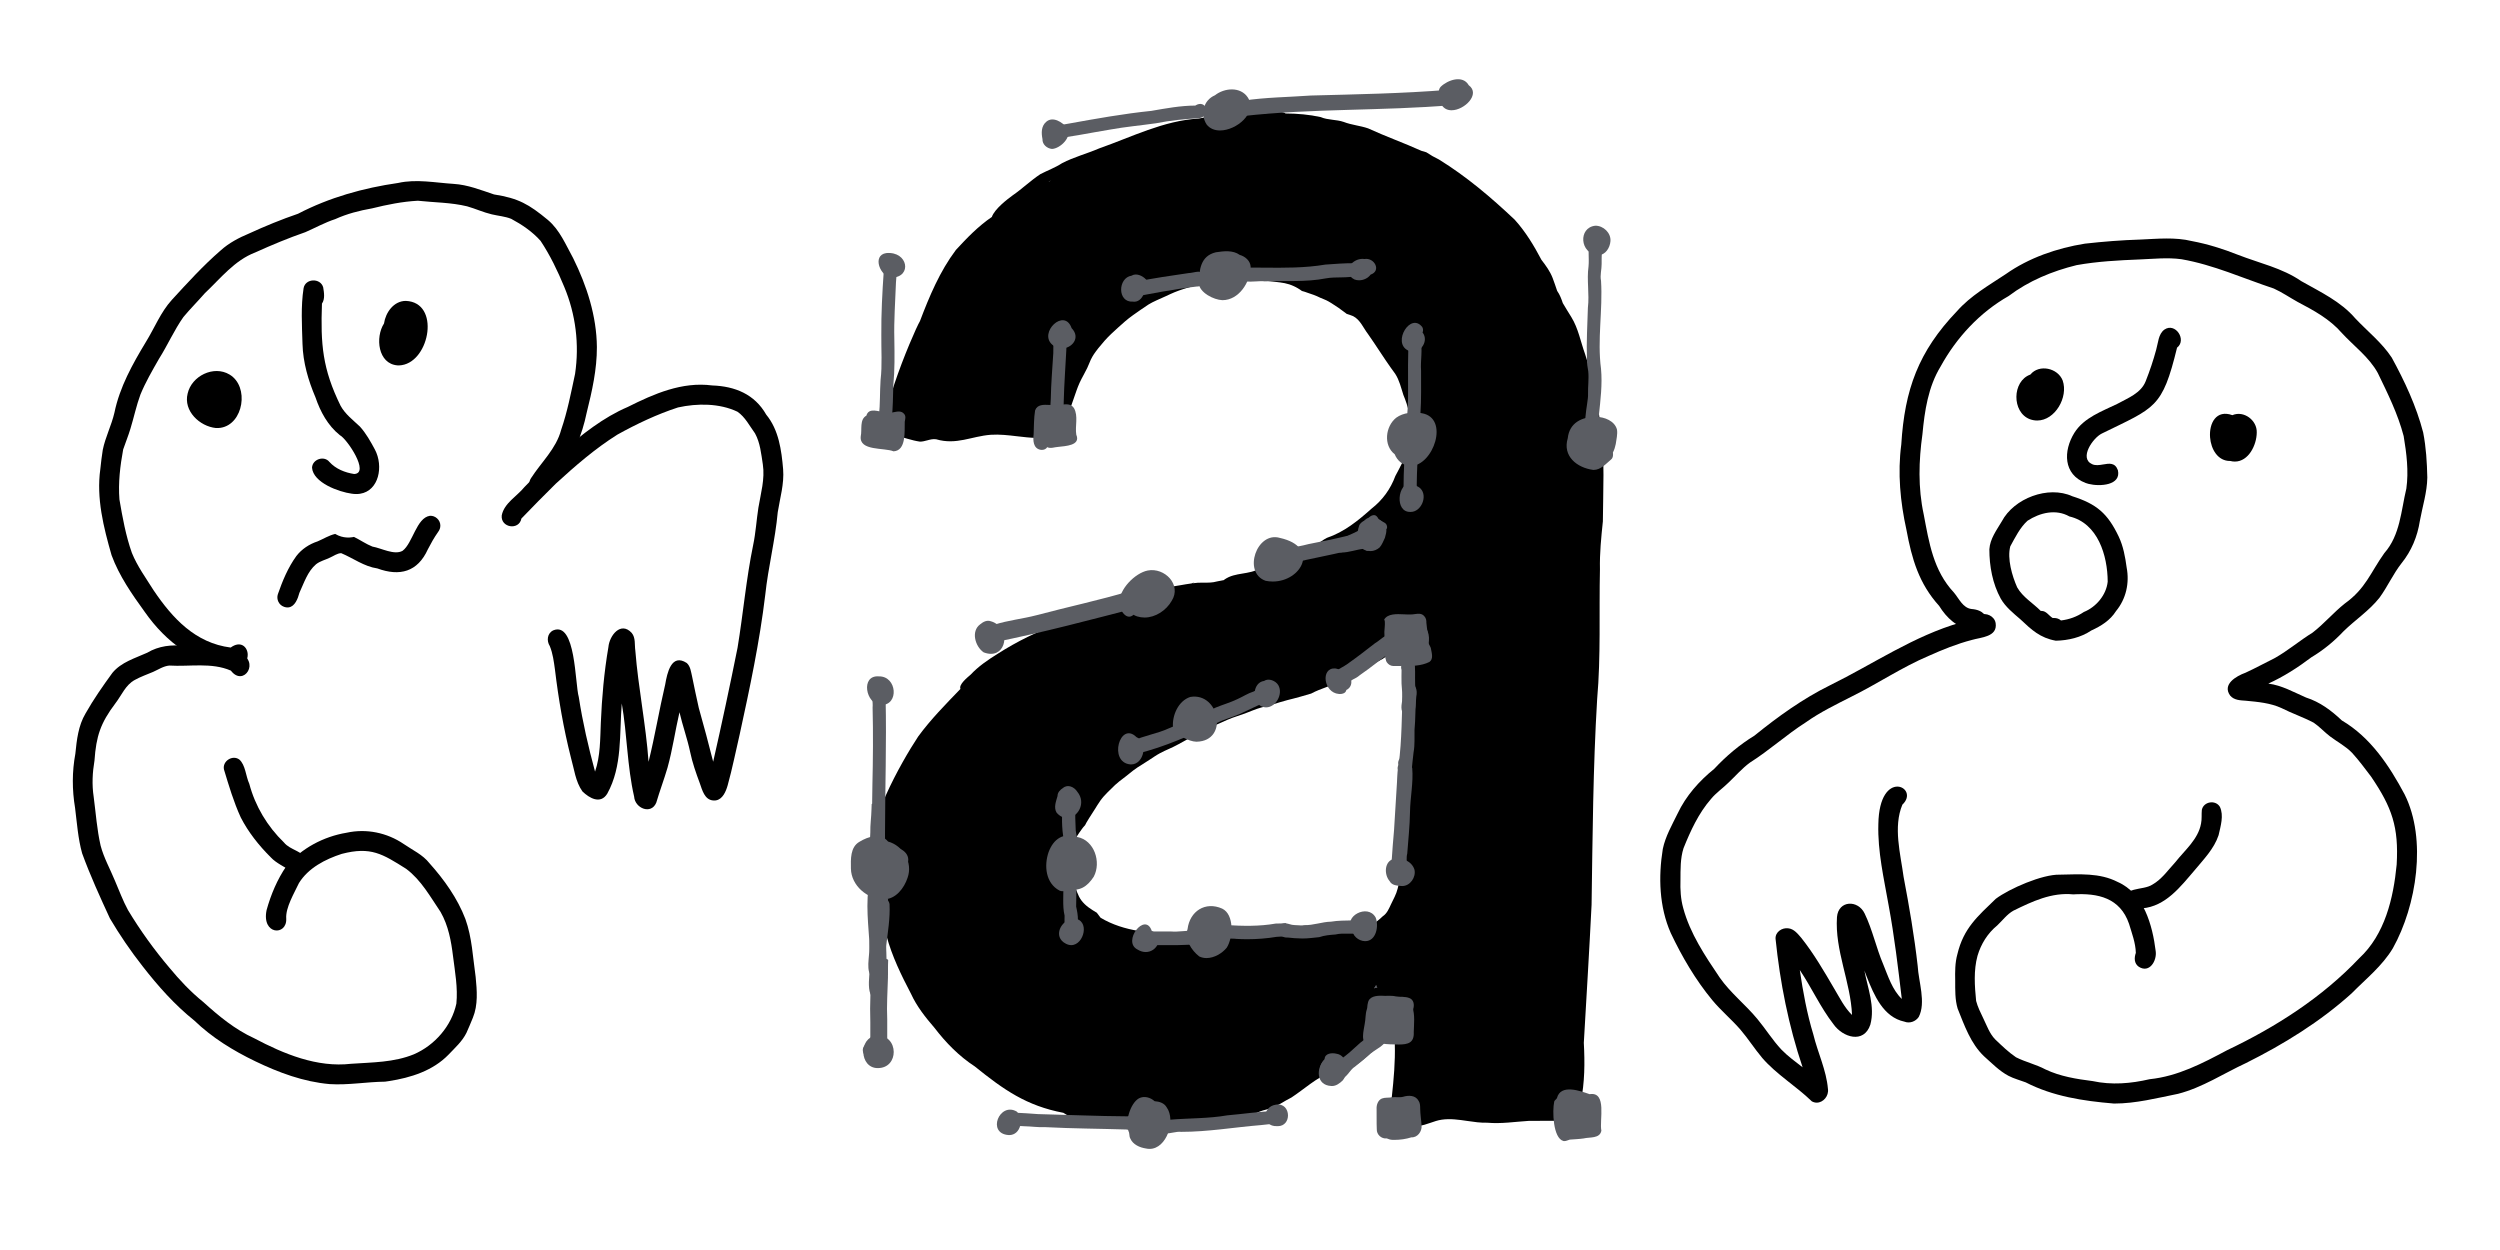 <?xml version="1.0" encoding="UTF-8"?><svg xmlns="http://www.w3.org/2000/svg" width="3840" height="1920" viewBox="0 0 3840 1920"><defs><style>.cls-1{fill:#000;}.cls-1,.cls-2{stroke-width:0px;}.cls-2{fill:#5b5d63;}</style></defs><g id="Image_6"><path class="cls-1" d="M3103.34,951.26c-11.06-9.56-22.84-18.9-30.2-31.8-12.6-22.89-17.5-49.89-17.48-75.83,1.03-16.02,11.09-29.31,19.01-42.66,18.7-35.64,71.42-55.63,108.43-38.71,37.36,11.9,54.25,26.36,71.22,61.89,7.03,14.85,10.04,31.28,12.2,47.46,4.57,23.82-.8,48.22-16.33,67.05-8.96,14.25-22.96,22.97-37.95,29.78-15.9,10.77-35.48,15.29-54.47,15.7-24.23-4.32-37.22-16.68-54.44-32.88ZM3152.85,949.24h2.32c3.88,0,7.58,1.23,10.5,3.8,12.86-1.6,24.39-5.74,35.14-13.03,18.83-7.57,34.49-26.09,36.61-46.56-.19-40.13-14.97-89.89-58.82-100.18-20.82-11.79-45.2-5.83-64.35,6.59-11.69,10.68-18.92,25.65-26.48,39.37-4.93,18.89,2.79,45.43,10.64,63.04,8.59,15.09,24.25,24.07,36.25,36.17.38-.04.75-.06,1.12-.06,7.36,0,11.24,7.33,17.05,10.85Z"/><path class="cls-1" d="M3118.02,643.96c-28.14-10.54-27.61-58.6.58-68.61,13.53-16.49,42.17-10.16,49.68,9.11,8.92,25.61-11.7,61.46-39.14,61.46-3.61,0-7.33-.62-11.12-1.96Z"/><path class="cls-1" d="M3425.69,708.06c-19.04.3-29.59-17.97-31.02-36.24-1.68-21.58,9.38-43.17,34.24-34.12,17.65-7.6,38.16,7.95,37.46,26.69-.13,19.38-12.73,44.59-33.62,44.59-2.26,0-4.61-.29-7.06-.92Z"/><path class="cls-1" d="M3246.13,1694.97c-46.41-3.89-92.76-10.93-134.61-32.45-8.82-3.36-18.02-5.66-26.43-10.04-14.19-7.49-25.46-19.31-37.38-29.83-20.72-19.46-30.39-47.71-40.79-73.5-4.12-13.84-3.71-28.51-3.73-42.81-.27-13.7-.35-27.53,3.38-40.83,9.46-39.76,31.03-57.93,58.88-84.89,20.92-15.75,71.6-37.73,97.98-37.14,30.22-.52,61.45-3.14,89.25,11.16,40.16,17.55,53.57,66.41,58.48,106.38,2.04,14.74-9.6,34.4-25.97,23.93-7.33-5.09-7.19-13.88-4.55-21.32-.4-15.35-6.08-30.08-10.45-44.66-13.68-39.82-47.7-47.48-85.77-45.21-33.05-3.36-62.93,10.84-91.86,25.03-9.87,5.53-16.59,14.97-24.74,22.59-14.83,12.18-24.91,28.3-30.36,46.67-6.14,22.39-4.41,46.51-2.13,69.38,2.47,9.45,6.9,18.2,11.1,26.98,5.46,11.11,9.48,23.26,18.34,32.24,10.1,9.62,20.22,19.49,31.8,27.32,14.55,7.38,30.79,10.94,45.27,18.68,22.75,10.79,47.68,14.75,72.45,17.9,29.24,6.32,58.63,3.84,87.55-2.89,43.23-4.41,81.39-24.49,119.11-44.6,74.72-35.55,145.62-80.82,202.77-141.14,39.45-36.46,52.58-92.26,57.56-143.89,3.3-57.79-7.04-87.61-39.27-135.11-9.39-12.38-18.65-24.94-29.12-36.44-9.84-10.3-22.64-16.81-33.89-25.34-8.72-6.56-16.04-14.88-25.08-21.02-15.94-8.48-33.22-14.22-49.34-22.41-17.18-7.99-36.35-9.61-54.98-11.39-8.5-.6-18.09-.78-24.04-7.88-12.71-17.31,9.31-30.01,23.44-35.11,15.4-7.02,30.21-15.25,45.38-22.73,20.21-11.47,37.98-26.68,57.73-38.89,17.65-13.57,32.02-30.85,49.49-44.69,32.34-23.23,39.08-47.06,60.79-77.55,24.29-27.43,25.58-65,33.75-99.05,3.75-26.67.29-54.18-4.12-80.59-8.81-33.84-24.52-65.51-39.71-96.85-13.41-24.54-36.65-41.28-55.3-61.55-18.56-21.44-43.27-34.74-67.98-47.75-12.18-6.76-23.7-14.74-36.42-20.49-47.1-15.63-92.82-36.53-141.96-45.04-21.43-2.93-43.13-.45-64.61.38-32.21,1.29-64.6,3-96.36,8.7-37.59,9.26-73.46,24.07-104.48,47.49-44.5,25.32-80.06,63.86-104.43,108.16-19.1,31.36-24.55,68.04-27.91,103.98-5.72,40.88-6.88,82.51,1.91,123.04,8.28,43.65,14.82,86.44,46.38,120.16,7.88,9.29,13.72,23.87,27.29,25.38,35.68,2.59,26.76,41.82.15,31.26-22.57-2-38.64-17.71-50.12-36.13-31.11-34.32-41.95-72.23-50.19-116.75-9.5-42.98-13.7-87.23-7.93-131.04,5.19-84.39,26.29-142.89,85.5-204.77,21.03-23.84,48.79-39.59,74.96-56.97,35.64-25.14,78.68-39.92,121.52-46.8,28.32-3.17,56.68-5.45,85.17-6.3,26.39-1.12,53.3-3.99,79.27,2.36,24.27,4.55,47.85,12,70.79,21.08,32.77,12.81,67.84,20.2,97.22,40.44,29.35,16.67,60.49,31.07,82.93,57.2,18.79,19.93,40.8,37.15,55.98,60.21,19.89,36.34,37.84,74.8,48.28,115.02,4.5,22.78,5.86,46.09,6.37,69.28-.33,22.66-7.46,44.5-11.47,66.67-3.71,23.87-12.93,46.13-28.15,64.96-13,16.58-21.47,36.01-33.86,52.95-15.72,19.91-37.3,33.96-55.31,51.63-14.62,15.54-31.08,28.97-49.4,39.93-20.7,15.66-42.35,29.56-66.03,40.32,20.77,2.63,38.99,13.19,57.88,21.38,21.42,6.83,38.89,19.93,55.02,35.21,44.11,25.93,72.92,69.47,96.52,113.74,34.36,68.82,18.42,170.71-18.13,236.16-16.22,27.21-41.44,47.12-63.43,69.42-48.09,43.39-104.27,78.08-162.14,106.93-34.59,16.05-67,37.66-104.24,47.24-32.34,6.52-65.05,14.97-98.19,14.97-.44,0-.87,0-1.31,0Z"/><path class="cls-1" d="M3262.49,1387.02c-2.29-26.55,28.41-18.34,43.58-28.27,14.51-8.24,24.15-22.44,35.27-34.47,14.57-18.46,35.18-35.16,39.48-59.37,1.47-6.92.53-14.09,1.22-20.95,2.62-12.84,20.98-15.9,27.72-4.66,6.34,13.27,1.03,29.88-2.01,43.6-6.98,20.93-22.94,37.05-36.53,53.48-21.9,25.5-44.7,55.82-80.93,58.87-2.84,4.47-7.43,6.46-12.06,6.46-7.84,0-15.83-5.69-15.74-14.69Z"/><path class="cls-1" d="M2782.84,1691.54c-24.19-23.48-54-40.99-76.12-66.64-11.85-14.12-21.74-29.75-33.73-43.75-13.67-15.64-29.75-29.02-43-45.04-25.69-31.11-46.39-66.48-63.65-102.85-17.84-40.36-19.22-86.27-12.27-129.3,4.07-19.39,14.12-36.71,22.73-54.33,12.85-27.18,32.95-49.85,56.2-68.63,18.45-19.72,38.77-36.96,61.84-51.07,36.17-29.25,74.25-56.71,116.07-77.34,66.68-32.82,128.85-75.9,200.97-96.5,10.39-2.78,20.44-4.85,29.02-11.45,9.72-4.39,22.82,1.75,24.42,12.59,3.07,21.12-22.24,21.55-36.59,25.74-22.95,5.99-44.93,14.88-66.53,24.59-41.11,17.47-78.27,42.69-118.26,62.44-24.05,12.19-48.37,24.02-70.43,39.65-29.76,18.96-55.82,42.92-85.64,61.73-12.18,8.93-22,20.49-32.96,30.79-8.71,8.62-19.03,15.57-26.85,25.09-19.14,21.96-31.39,48.82-42.18,75.59-5.04,15.81-4.58,32.54-4.7,48.94-.45,14.44.3,28.87,4.18,42.85,10.48,39.15,33.65,73.64,56.1,106.91,16.49,23.61,39.48,41.42,57.73,63.49,12.84,15.39,23.37,32.63,37.14,47.25,9.82,10.18,21.41,18.36,32.46,27.11-21.59-63.92-34.7-130.46-41.57-197.5-.57-10.36,9.93-17.31,19.54-16,8.89.85,14.77,8.69,20.21,14.94,19.21,24.21,34.79,51.08,50.36,77.71,8.39,13.91,15.58,29.04,27.38,40.46-2.11-50.68-26.62-99.13-23.13-150.46,2.21-25.8,32.31-26.87,42.55-5.25,12.04,24.95,17.68,52.61,28.56,78.11,7.54,18.37,13.81,38.88,28.45,52.98-5.68-47.97-11.35-96.04-20.17-143.55-7.24-41.36-17.06-82.8-15.84-125.03,1.43-87.55,64.79-56.05,36.89-29.82-14.28,34.42-2.92,75.26,1.9,110.98,8.63,45.34,16.45,90.8,21.63,136.69,1.31,24.2,13.03,56.23,1.61,78.41-4.71,6.98-13.97,10.39-21.93,7.21-32.6-6.91-46.76-40.86-57.84-68.78-1.24-3.25-2.62-6.44-3.73-9.73,5.2,27.15,16.66,55.45,9.15,83.16-9.94,29.75-42.32,19.64-56.65-.79-20.01-25.85-33.47-56.09-51.69-83.18,4.89,33.45,10.99,66.76,20.84,99.15,6.78,27.95,19.95,54.61,22.4,83.44,1.64,10.77-7.14,21.13-17.22,21.13-2.52,0-5.13-.65-7.67-2.1Z"/><path class="cls-1" d="M2867.29,1500.17c-.04-.1-.07-.2-.11-.29.08.2.16.39.23.59.19.5.38,1.01.57,1.52-.23-.61-.46-1.21-.69-1.81Z"/><path class="cls-1" d="M3203.58,741.87c-34.6-13.14-34.55-49.18-17.42-76.94,14.75-23.55,42.46-33.09,66.31-44.74,16.11-8.85,36.01-16.22,43.27-34.59,6.3-15.84,11.75-32.08,16.19-48.55,3.06-10.39,3.15-23.84,12.57-30.78,16.83-11.58,34.93,15.89,19.44,27.75-22.82,93.57-33.45,91.56-115.53,131.89-13.51,6.54-35.42,37.81-14.95,47.04,5.1,2.41,11.06,1.46,16.87.47,9.37-1.6,18.36-3.29,22.76,8.87,5.34,23.19-27.52,25.42-45.13,20.95-1.6-.41-3.08-.87-4.39-1.38Z"/><path class="cls-1" d="M436.22,932.04c-7.93-2.76-12.01-11.53-9.39-19.42,7.11-20.46,15.59-40.88,28.35-58.51,8.22-10.71,19.9-18.34,32.65-22.55,9.01-3.8,17.43-9.24,27.02-11.45.06.04.13.08.19.11,2.87,1.71,5.92,3.02,9.13,3.95,5.43,1.57,11.16,1.9,16.72,1.04.93-.14,1.86-.32,2.78-.53,9.59,4.65,18.75,11.13,28.41,14.9,13.73,2.34,33.62,13.64,46.3,6.45,15.66-11.83,21.28-50.75,41.97-53.76,8.16-.56,15.75,6.27,16.01,14.46.2,4.01-1.23,7.58-3.65,10.69-5.87,8.33-10.87,17.26-15.52,26.32-15.72,34.77-43.17,41.99-77.55,29.38-20.45-2.95-37.07-15.77-55.6-23.47-6.28.22-11.59,4.44-17.2,6.85-7.12,3.52-15.12,5.21-21.44,10.24-13.07,11.16-18.42,28.62-25.49,43.77-2.43,9.18-6.95,20.93-16.31,22.38-2.18.34-4.63.12-7.37-.83Z"/><path class="cls-1" d="M331.62,657.45c-24.98-2.55-50.16-26.3-43.41-52.93,6.05-26.98,39.98-43.83,64.3-29.26,30.92,18.35,21.5,76.39-13.59,81.83-2.32.36-4.75.49-7.3.36Z"/><path class="cls-1" d="M610.73,561.24c-30.36-2.22-34.55-43.25-20.9-64.37,2.46-16.93,14.99-34.67,33.51-34.69,53.18,2.19,37.13,91.98-6.23,98.69-2.07.32-4.2.45-6.39.37Z"/><path class="cls-1" d="M1095.31,1229.51c-13.14-1.15-16.68-15.97-20.37-26.34-5.89-15.79-11.46-31.69-14.9-48.23-4.39-20.6-11.6-40.45-16.37-60.94-6.57,28.29-10.59,57.18-18.37,85.18-5.28,18.04-11.96,35.63-17.26,53.66-7.86,19.08-32.82,8.65-34-9.16-10.79-47.01-10.73-95.73-18.99-143.19-3.84,46.58,1.22,96.33-22.35,138.67-10.24,16.7-27.45,6.85-38.07-3.51-10.82-15.15-12.7-34.62-17.75-52.14-11.28-44.46-19.02-89.64-24.49-135.17-1.7-12.16-3.2-24.45-7.89-35.91-5.2-8.19-4.08-19.76,5.35-24.23,34.75-14.16,33.16,81.62,39.16,102.44,5.93,38.65,14.76,76.84,24.97,114.56,8.27-24.1,7.83-49.8,8.88-74.95,1.64-38.95,5.04-77.91,11.65-116.34,1.62-17.79,18.99-40.11,35.79-21.75,6.26,7.55,4.2,18.12,5.56,27.2,4.5,57.17,16.25,113.51,20.32,170.78,9.75-39.34,16.29-79.43,25.58-118.9,2.96-17.22,9.37-48.35,33.12-32.85,5.78,5.26,6.41,13.51,8.16,20.68,3.36,16.12,6.59,32.27,10.29,48.32,7.85,27.43,15.04,55,22.1,82.64,13.22-58.21,25.72-116.62,37.45-175.14,8.66-52.39,13.21-105.48,23.92-157.48,4.02-18.99,5.09-38.44,8.08-57.58,3.65-22.06,10.23-44.01,6.81-66.55-2.53-16.1-4-33.01-11.96-47.54-8.34-11.44-15.16-25.21-27.04-33.34-27.58-13.14-61.92-13.06-91.32-6.54-32.26,10.49-63.43,25.32-93.06,41.72-34.23,21.51-64.85,48.11-94.6,75.35-17.81,17.63-35.52,35.45-52.83,53.56-3.64,18.79-32.31,14.14-30.21-4.9,3.73-18.84,23.4-29.25,34.86-43.44,18.29-19.1,37.27-37.51,57.67-54.37,30.87-26.52,63.32-52.56,101.01-68.65,40.43-20.27,83.43-39.1,129.72-33.06,34.93,1.23,65.11,13.4,82.96,44.82,19.29,23.37,23.48,54.62,25.97,83.87,1.84,22.4-4.79,44.12-8.26,66.05-3.87,42.67-14.63,84.2-19.17,126.78-8.65,72.24-23.74,143.26-39.24,214.27-6.12,26.16-11.29,52.55-18.51,78.43-2.69,9.52-7.74,21.53-18.15,23.14-1.32.2-2.73.24-4.23.09Z"/><path class="cls-1" d="M591.31,1661.44c-28.34.31-56.7,5.57-84.98,3.73-40.23-3.52-78.11-17.66-114.23-35.04-34.14-16.45-66.33-36.26-93.76-62.66-30.16-24.12-55.72-53.01-79.38-83.41-18.31-23.3-35.07-47.89-50.14-73.4-15.13-32.81-30.31-65.98-42.67-99.94-6.33-22.75-7.9-46.49-10.85-69.84-4.63-27.72-4.67-55.59.45-83.23,2.14-21.26,4.51-43.12,15.67-61.85,12.26-21.71,26.62-42.21,41.27-62.34,13.61-16.46,34.69-22.4,53.42-30.87,17.53-10.49,37.79-12.88,57.81-10.28,27.73-.65,56.91-2.52,82.66,9.68,34.54,13.52,7.74,54.1-11.93,28.09-29.6-12.94-63.32-5.87-94.68-7.79-9.02.85-16.68,6.15-24.79,9.73-9.41,3.97-19.08,7.36-28.04,12.31-14.33,7.63-20.38,23.67-29.9,35.97-22.92,30.44-29.46,50.19-32.11,87.85-3.11,18.45-4.09,37.04-1.26,55.59,3.31,25.06,5.01,50.43,10.66,75.11,4.98,18.9,14.68,36.04,22.06,54.04,6.47,15.06,12.13,30.5,19.96,44.93,18.8,31.22,40.16,60.91,63.74,88.7,15.73,19.06,32.64,37.02,51.91,52.54,23.84,21.63,48.71,42.19,78.19,55.67,45.46,24.07,96.59,45.33,148.99,39.22,32.54-2.27,65.59-1.98,96.32-14.55,32.12-13.9,57.87-43.5,65.28-77.87,2.41-24.22-2.08-48.45-5.1-72.43-2.9-23.66-7.16-47.35-19.15-68.32-15.76-23.31-29.89-49.12-52.83-66.23-36.56-23.02-54.3-34.61-99-23-25.36,8.23-51.26,21.55-65.71,44.81-7.25,15.48-20.76,37.69-19.54,54.65,1.3,26.85-38.12,25.35-30.17-13.15,6.55-23.68,16.43-47.22,30.43-67.51,23.1-27.39,57.09-45.41,92.32-51.26,30.45-6.71,62.13-.18,87.85,17.28,13.64,9.43,29.11,16.21,39.6,29.6,22.59,25.2,43.04,53.88,55.15,85.64,10.26,28.49,11.47,59.28,15.76,89.04,2.03,20.8,3.84,42.88-4.29,62.64-3.3,7.72-6.29,15.57-9.85,23.17-6.47,13.13-17.64,22.99-27.55,33.48-24.1,24.82-58.02,35.43-91.46,40.61-2.04.32-4.07.61-6.11.89Z"/><path class="cls-1" d="M448.2,1339.13c-10.2-7.54-23.66-12.88-32.38-22.37-18.06-17.98-34.31-38.35-45.97-61.09-10.86-23.64-18.31-48.81-25.81-73.67-2.85-12.74,12.97-23.05,23.51-15.41,9.61,8.35,9.96,25.82,15.36,37.32,9.16,34.43,27.73,65.4,53.29,90.16,9.55,11.93,29.36,12.88,35.03,27.35,3.43,9.59-3.93,18.84-12.68,20.19-3.42.53-7.06-.15-10.35-2.48Z"/><path class="cls-1" d="M359.91,1025.18c-57.53-1.76-105.48-39.46-137.37-85-19.72-27.27-39.53-55.58-51.17-87.39-12.3-42.85-23.56-87.52-17.26-132.34.97-9.9,2.23-19.76,3.77-29.59,3.97-19.48,13.36-37.44,17.85-56.85,8.13-39.59,27.87-74.79,48.55-109.06,13.17-21.37,22.54-45.42,39.55-64.2,24.09-26.22,48.06-52.65,75.02-75.99,12.74-11.57,28.16-19.62,43.95-26.21,24.23-11.16,49.94-21.67,75-30.23,48.04-24.99,100.2-39.57,153.64-47.28,28.29-6.34,56.9-.37,85.35,1.41,21.62,1.32,41.69,9.41,61.98,16.2,37.51,5.84,53.6,15.05,82.78,39.2,18.3,15.39,27.52,38.24,38.83,58.73,20.96,42.36,36.04,88.9,36.43,136.49.12,34.45-7.43,67.72-15.69,100.93-7.09,34.25-20.3,67.17-42.74,94.28-3.38,4.45-7.21,8.54-10.74,12.87-4.73,6.25-7.67,15.52-16.52,16.74-12.95,2.68-22.89-12.76-15.41-23.51,15.74-24.58,38.51-44.93,46.18-74.09,9.62-27.87,15.24-57.22,21.4-86.02,6.73-45.13,1.04-91.38-16.58-133.52-10.14-24.53-21.7-48.68-36.44-70.8-12.41-14.01-28.67-25.06-45.12-33.83-9.52-3.81-19.85-4.48-29.75-6.87-12.96-3.05-25.1-8.68-37.89-12.32-24.71-6.01-50.53-5.84-75.72-8.59-23.7,1.25-47.29,6-70.29,11.72-19.53,3.42-38.51,8.31-56.64,16.52-15.9,5.18-30.51,13.35-45.78,20.01-26.2,9.09-51.72,19.71-77.01,31.17-31.91,12.16-53.34,39.91-77.49,62.67-10.76,12.32-22.34,23.91-32.84,36.46-14.34,20.31-24.31,43.34-37.6,64.35-10.21,17.83-20.59,35.7-28.44,54.73-6.29,17.07-10,34.95-15.32,52.33-3.2,10.87-7.61,21.34-11.22,32.07-4.63,25.18-7.76,51.22-5.73,76.82,4.72,27.62,9.73,55.62,19.13,82.08,8.38,20.71,21.69,38.77,33.46,57.61,29.02,42.95,64.12,80.91,118.29,87.75,15.15-11.03,25.53-1.17,26.15,10.21.46,8.58-4.64,18.03-17.44,20.01-1,.15-2.04.26-3.12.32Z"/><path class="cls-1" d="M540.33,758.31c-19.83-2.67-59.31-16.87-61.05-39.94.52-12.96,18.52-19.07,26.68-8.85,9.76,10.77,23.82,16.34,37.95,18.54,24.73-.8-10.89-53.98-21.84-59.6-18.51-14.74-29.95-36-37.48-58.06-11.12-26.17-19.17-53.62-19.95-82.22-.84-28.43-2.68-57.39,1.68-85.58,2.75-15.13,25.82-16.01,30.08-1.36,1.33,8.05,3.05,17.98-1.87,25.13-2.19,62.38.7,100.07,28.67,157,7.25,13.03,19.08,21.83,29.67,31.88,9.41,10.41,16.38,22.98,22.98,35.27,13.57,25.67,6.12,63.41-22.78,67.89-3.86.6-8.11.6-12.74-.1Z"/></g><g id="Image_7"><path class="cls-1" d="M2451.5,601.84c-4.23-19.66-11.01-38.71-16.82-57.94-6.87-19.01-10.36-39.39-21.09-56.81-4.3-7.21-9-14.22-13.13-21.53-2.16-6.51-4.6-12.9-8.58-18.63-.05-.09-.1-.19-.15-.29-2.33-6.5-4.28-13.15-6.86-19.57-3.99-10.31-10.43-19.21-17.17-27.87-11.57-21.95-24.33-43.18-41.13-61.76-35.95-34.01-74.07-66.38-116.3-92.43-3.29-1.8-6.61-3.52-9.95-5.21-3.2-2.04-6.41-4.03-9.61-5.96-2.47-.71-4.93-1.43-7.39-2.17-26.99-12.2-55.05-22.14-81.93-34.51-12.21-4.22-25.26-5.12-37.37-9.84-11.57-4.04-24.16-2.6-35.51-7.5-17.49-3.83-35.75-5.46-53.92-5.53-8.2-6.42-31.99,2.36-39.14-1.23-13.32-.62-26.83.57-40.36,2.52-18.07.93-36.11,3.02-54.05,6.51-54,3.28-102.6,28.27-152.8,45.89-18.8,8.11-38.85,13.22-57.04,22.74-10.4,6.82-22.15,11.02-33.12,16.72-15.04,9.88-27.97,22.58-42.81,32.75-7.3,5.35-27.51,20.55-31.8,33.04-20.71,14.11-38.26,32.23-55.23,50.7-24.67,32.84-40.69,71.09-55.17,109.23-10.49,17.81-79.76,181.56-45.82,181.62,4.13.75,7.88-2.33,8.36-5.87,12.55,2.93,24.74,7.65,37.52,9.45,3.71,0,7.32-.96,10.93-1.93,4.56-1.23,9.12-2.45,13.9-1.7,31.31,9.14,54.04-4.65,83.86-6.92,13.52-.89,27.03.71,40.52,2.3,20.23,2.39,40.41,4.78,60.57-1.19,4.04-1.67,8.92-1.94,13.05-3.51.06-2.89.27-5.75.63-8.63.18-1.4.46-2.79.71-4.18.24-1.33.48-2.67.72-4.01.18-.98.46-1.95.69-2.92.55-2.27,1.08-4.55,1.73-6.8,1.38-4.75,2.78-9.48,4.42-14.15,1.6-4.57,3.21-9.13,4.78-13.7,1.31-3.81,2.56-7.64,3.97-11.42.7-1.88,1.33-3.81,2.12-5.66.52-1.22,1.03-2.44,1.55-3.66.41-.97.79-1.97,1.26-2.92.99-2,1.98-4,2.96-6,.94-1.9,2-3.74,3.01-5.6,1.86-3.45,3.67-6.92,5.42-10.43.89-2,1.78-4,2.61-6.03.96-2.32,1.88-4.67,2.96-6.93,1.4-2.93,3.01-5.7,4.79-8.42.87-1.32,1.82-2.6,2.74-3.88,1.29-1.8,2.63-3.58,4.03-5.3,3.21-3.96,6.49-7.84,9.84-11.68,3.16-3.62,6.6-6.99,10.05-10.33,3.34-3.24,6.82-6.36,10.28-9.48,3.62-3.25,7.2-6.57,10.92-9.7,1.93-1.63,3.85-3.25,5.83-4.79,2.06-1.6,4.14-3.14,6.25-4.67,3.4-2.44,6.85-4.83,10.29-7.22.13-.1.27-.19.41-.28.42-.3.85-.6,1.27-.89,3.86-2.7,7.74-5.32,11.69-7.89,1.03-.67,2.15-1.23,3.22-1.84,1-.57,1.98-1.16,3.01-1.66,2.2-1.08,4.37-2.18,6.61-3.17,4.69-2.07,9.39-4.13,14.05-6.29,2.21-1.02,4.41-2.06,6.61-3.09,2.16-1.02,4.38-1.93,6.58-2.88,2.27-.99,4.65-1.79,6.97-2.68,2.42-.93,4.91-1.69,7.38-2.51,4.56-1.53,9.21-2.75,13.87-3.96,9.26-2.41,18.72-3.98,28.13-5.73,4.48-.83,8.97-1.64,13.51-2.09,4.72-.46,9.45-.81,14.18-1.21,4.81-.41,9.63-.73,14.45-.9,4.86-.17,9.72-.21,14.58-.25,4.81-.03,9.61.17,14.4.49,4.74.31,9.46.7,14.17,1.28,4.47.55,8.93,1.08,13.4,1.56,4.79.52,9.56,1.11,14.28,2.03,2.43.48,4.8,1.12,7.15,1.87,2.36.76,4.63,1.72,6.89,2.74,2.13.96,4.21,2.03,6.2,3.24,1.07.65,2.19,1.27,3.21,1.99,1.03.74,2.06,1.47,3.09,2.2.27.06.55.12.82.18,2.39.55,4.71,1.44,7.02,2.26,3.4,1.21,6.81,2.35,10.23,3.52,3.4,1.17,6.66,2.78,9.91,4.32,1.99.86,3.97,1.69,6,2.49,2.36.93,4.68,2.04,6.89,3.28,1.57.88,3.1,1.83,4.63,2.78,3.72,2.3,7.37,4.72,10.96,7.23,3.52,2.47,7,5.01,10.41,7.63.58.45,1.16.9,1.72,1.37,3.35,1.06,6.68,2.16,9.92,3.49,11.03,5.62,15.74,18.19,22.95,27.57,2.76,3.95,5.47,7.92,8.15,11.9.54.78,1.08,1.56,1.6,2.35,1.24,1.84,2.48,3.67,3.67,5.55,9.22,13.87,18.31,27.79,28.27,41.17,6.41,9.85,8.99,21.35,12.54,32.38,7.6,18.04,12.56,37.58,9.46,57.23-.68,7.85-.43,16.14-.9,24.22-5.94,14.85-13.27,29.22-20.86,43.25-7.36,20-19.69,37.02-36.54,50.09-20.61,18.4-42.05,35.95-68.64,44.89-11.05,5.82-20.23,14.74-30.97,21.11-5.58,2.47-11.15,4.92-16.67,7.41-2.22,1.17-4.45,2.28-6.7,3.34-16.32,4.47-32.98,8.13-48.43,14.85-16.67,10.28-37.62,5.88-53.83,16.82-.51.42-1.01.83-1.53,1.23-3.65.78-7.31,1.53-10.98,2.25-6.52,1.88-13.23,1.83-19.94,1.79-2.98-.02-5.96-.04-8.92.11-2.87.22-5.73.52-8.58.89.98-.44,1.96-.89,2.94-1.33-.14-.01-.28-.02-.42-.03-1.23.51-2.47,1.02-3.72,1.53-11.53,1.54-22.94,4.01-34.46,5.59-9.91,1.13-18.78,5.18-27.5,9.54-.17-.02-.34-.03-.51-.05-.07.02-.14.04-.21.05-4.62,1.14-9.23,2.33-13.87,3.36-2.58.58-5.15,1.18-7.74,1.71-4.68,2.06-9.37,4.1-14.15,5.93-1.06.41-2.2.37-3.25.02-7.64,4.14-15.4,8.03-23.48,11.26-9.24,1.95-18.57,3.18-27.89,4.45-4.44,2.14-8.88,4.26-13.26,6.5-1.58.81-3.16,1.62-4.74,2.42-10.38,3.22-20.61,7.07-30.93,10.6-33.8,11.67-66.09,27.68-96.25,46.95-14.78,9.25-29.07,18.92-41.07,31.72-5.13,4.48-18.69,15.25-15.74,22.01-22.61,23.47-45.59,46.7-64.9,73.06-27.46,41.66-80.57,136.62-72.46,185.65,1.84,4.02,3.38,8.1,4.69,12.22-.41,8.36,1.56,17.15.84,25.44-.08,28.59,7.31,56.39,18.23,82.66,8.27,31.16,22.79,60.88,37.63,89.22,8.87,19.43,22.26,36.28,36.13,52.36,17.52,22.87,37.62,43.43,61.85,59.22,44.76,36.1,79.45,60.47,136.03,71.25,12.59,7.8,24.99,15.76,40.71,14.65,26.11,4.36,52.02,10.64,78.42,13.11,2.24.09,4.48.14,6.71.14,16.76,0,33.29-2.49,49.84-4.98,17.34-1.32,34.82-.52,52.09-2.44,17.35-1.24,32.82-8.49,48.72-14.69,6.91-1.73,14.05-2.73,20.59-5.72,6.17-3,12.74-4.77,19.38-6.33,12.27-3.63,22.51-11.68,33.91-17.25,19.73-12.97,37.17-29.45,59.37-38.63,20.82-6.29,37.6-19.93,55.15-32.24,13.6-9.48,27.08-20.03,39.65-30.34,1.03-.22,1.99-.72,2.78-1.41.32,6.92,1.27,13.8,1.8,20.71.79,26.87-1.64,53.91-4.56,80.62-1.73,9.26-3.77,18.94-8.65,27.1-2.92,6.71,6.18,13.6,12.45,12.36,6.98-4.37,8.04-4.4,16.56-3.05,7.7.91,12.62,8.65,20.74,8.44,12.29-1.09,23.43-7.88,35.71-9.52,13.07-1.86,26.09.06,39.12,1.97,10.18,1.5,20.36,3,30.58,2.7,21.46,1.93,42.56-1.5,63.89-2.82,9.08-.12,18.16-.11,27.25-.1,11.73.02,23.46.04,35.19-.24,19.05,2.91,14.99-16.32,17.37-28.68,6.14-30.02,6.32-60.45,4.67-90.9,4.07-70.66,8.43-141.31,11.92-212.03,1.57-105.22,2.23-210.5,8.55-315.6,5.83-66.4,2.81-133.17,4.31-199.76-.55-24.61,1.92-49.06,4.49-73.49.29-47.33,3.13-95.16-2.9-142.2-2.76-18.92-5.12-37.88-7.58-56.83ZM1610.36,279.34c1.21-.72,2.42-1.43,3.64-2.13-.49.38-.98.76-1.47,1.15-.73.33-1.45.65-2.18.99ZM1976.01,1433.44c-15.98,3.84-32.76,2.84-49.08,4.42-12.77,1.65-25.35,3.89-38.29,2.47-25.73.7-50.98-4.92-76.52-6.13-41.27-.03-85.58-2.93-121.63-24.57-1.88-2.6-3.82-5.16-5.79-7.68-.34-.2-.68-.4-1.02-.61-3.68-2.22-7.39-4.47-10.86-7.02h0s0,0,0,0h0c-.11-.08-.22-.16-.33-.24,0,0,0,0,0,0,0,0-.02-.01-.03-.02-.16-.11-.31-.23-.47-.34,0,0,.02.01.03.02-.21-.16-.42-.31-.63-.47-3.9-2.92-7.39-6.3-10.33-10.19-2.88-3.81-4.86-8.19-6.61-12.61-1.73-4.37-3.49-8.79-4.78-13.32-.74-2.6-1.41-5.2-2.03-7.83-.58-2.44-.92-4.95-1.33-7.42-.74-4.53-1.32-9.14-1.54-13.73-.06-1.22-.1-2.45-.14-3.67-.01-.5-.02-1-.03-1.51-.02-.88-.04-1.76-.05-2.64-.02-2.51.2-5.03.38-7.53.37-4.97,1.43-9.94,2.88-14.69.29-.96.62-1.9.97-2.84,1.42-3.77,3.27-7.36,5.41-10.78,2.35-3.76,4.85-7.42,7.48-10.98,1.33-1.81,2.72-3.61,4.27-5.23.24-.25.49-.51.73-.76.65-1.3,1.26-2.64,2-3.9,1.39-2.37,2.78-4.72,4.26-7.04,2.92-4.57,5.87-9.13,8.77-13.72,1.32-2.08,2.58-4.18,3.9-6.26,1.57-2.48,3.21-4.9,4.88-7.32.68-.98,1.45-1.9,2.19-2.83.76-.96,1.5-1.93,2.33-2.84,1.98-2.18,3.98-4.31,6.03-6.41,0,0,0,0,0,0,.08-.09.16-.17.25-.25,3.78-3.85,7.64-7.62,11.57-11.31,3.89-3.65,8.15-6.84,12.4-10.07.96-.73,1.92-1.46,2.88-2.19,4.16-3.28,8.27-6.61,12.42-9.89,4.33-3.43,9.06-6.29,13.75-9.2,4.23-2.62,8.4-5.31,12.54-8.07,2.3-1.53,4.6-3.08,6.93-4.57,1.17-.74,2.33-1.48,3.5-2.22,1.41-.89,2.9-1.66,4.35-2.48,4.4-2.49,9.07-4.45,13.67-6.55,2.48-1.13,4.98-2.24,7.43-3.46,2.56-1.28,5.1-2.56,7.62-3.93,9.6-5.21,19.12-10.6,28.65-15.94,4.77-2.67,9.57-5.38,14.54-7.66,3.15-1.43,6.3-2.81,9.49-4.13,2.39-.99,4.79-1.98,7.18-2.96.23-.09.45-.19.68-.28.05-.02.11-.05.16-.07,2.09-.92,4.18-1.84,6.25-2.78,2.51-1.13,5-2.32,7.54-3.39,2.51-1.06,5.01-2.15,7.57-3.09,2.79-1.02,5.58-1.98,8.4-2.9,2.6-.85,5.19-1.74,7.79-2.62,2.51-.85,4.98-1.86,7.47-2.8.68-.26,1.36-.52,2.04-.79,0,0,0,0,.01-.01,1.81-.7,3.61-1.42,5.42-2.13,2.33-.91,4.69-1.75,7.03-2.62,2.01-.74,4.1-1.3,6.15-1.95,2.27-.72,4.61-1.27,6.92-1.87,2.2-.57,4.41-1.09,6.6-1.72,2.14-.61,4.29-1.23,6.43-1.85,3.19-.98,6.38-1.96,9.57-2.92,3.74-1.12,7.48-2.16,11.24-3.18,3.19-.87,6.41-1.62,9.62-2.44,3.43-.88,6.84-1.82,10.25-2.77,5.51-1.62,11.02-3.2,16.53-4.8,0,0,0,0,.01,0,15.35-8.24,32.55-12.09,48-20.19,21.36-9.67,40.96-22.7,61.95-33.12,15.57-10.49,28.21-24.73,44.58-34.18.08-.05.15-.09.23-.14-1.36,11.6-2.86,23.2-3.67,34.86-.45,21.14-1.41,42.26-3.02,63.36.64,50.14,1.51,100.17-1.39,150.26-.63,30.13-1.75,60.23-2.84,90.34-3.04,16.23-6.73,32.31-10.92,48.34-2.06,8.66-6.6,16.46-10.39,24.45-3.17,6.81-6.06,13.85-12.59,18.16-21.72,21-25.14,10.3-47.66,19.11-.65.51-1.19,1.05-1.64,1.61-1.1,0-2.21,0-3.31,0-31.68.57-64.05-.85-95.22,5.21Z"/></g><g id="Image_8"><path class="cls-2" d="M1340,1206.36c.96-39.91,1.29-79.78.31-119.7.8-7.55-2.1-16.35,2.18-23.04,6.66-8.25,19.73-1.47,17.81,8.71,1.57,69.36-.84,138.63-.92,207.99.12,6.09.04,12.16-.17,18.24l-1.91.16-2.06.18-2.01.21-1.95.24-1.9.29-1.87.35-1.85.42-1.84.49-1.83.57-1.82.66-1.25.52c1.03-32.09.3-64.21,1.08-96.31Z"/><path class="cls-2" d="M1352.92,1082.87c-23.19-1.03-31.5-46.12-3.14-43.96,14.14-.33,22.04,10.83,22.89,21.98.84,11-5.16,21.99-18.76,21.99-.33,0-.66,0-1-.02Z"/><path class="cls-2" d="M1362.72,1498.03l-4.38-1.02-4.32-.85-4.24-.7-4.16-.58-4.1-.48-3.75-.38c.12-11.43.21-22.86.26-34.3l.34.17,2.12,1.11,2.1,1.13,2.07,1.14,2.03,1.15,2,1.16,1.97,1.16,1.94,1.16,1.92,1.15,1.92,1.14,1.93,1.13,1.98,1.13,2.03,1.13,1.74.92c-.05,7.91-.18,15.84-.32,23.8l-1.09-.29Z"/><path class="cls-2" d="M1351.11,1607.97c-15.11-1.19-15.09-8.14-14.31-15.79-.04-14.34.19-28.69-.29-43.03.37-29.72,1.45-59.42,2.08-89.12l1.91,1,2.1,1.13,2.07,1.14,2.03,1.15,2,1.16,1.97,1.16,1.94,1.16,1.92,1.15,1.92,1.14,1.93,1.13,1.98,1.13,2.03,1.13,1.73.92c-.26,8.96-.41,17.92-.2,26.81-.62,21.48-2.14,42.94-1.13,64.43,0,10.29,0,20.58,0,30.87.66,5.09.11,11.41-9.72,11.41-.62,0-1.27-.02-1.96-.07Z"/><path class="cls-2" d="M1344.2,1627.03c-20.34-.49-25.55-19.46-9.5-25.77,5.04-2.3,9.95-5.51,17.1-4.71,14.75,1.04,18.43,9.15,17.12,17.06.41,8.08-12.29,13.43-24.3,13.43h-.42Z"/><path class="cls-2" d="M1347.99,1640.6c-28.11-.19-29.59-46.91-2.23-49.56,17.7-1.79,26.92,11.46,27,24.7.08,12.43-7.91,24.86-24.49,24.86h-.28Z"/><path class="cls-2" d="M1759.36,934.27c-11.32-2.08-15.16-17.2-9.86-26.31,4.66-7.15,13.02-11.26,21.52-10.24,21.79,3.64,16.88,36.22-4.6,33.99-1.52,1.84-3.86,2.6-6.16,2.6-.3,0-.61-.01-.91-.04Z"/><path class="cls-2" d="M1515.84,963.89c2.54-3.77,7.3-3.73,11.34-4.33,21.24-6.82,43.45-8.96,64.98-14.6,47.95-12.8,96.61-23.04,144.17-37.3,16.74-7.93,26.4,1.52,27.89,10.96,1.21,7.67-2.97,15.34-13.11,13.71-74.12,19.18-149.61,39.37-224.96,54.41-9.76-1.3-15.56-14.7-10.3-22.87Z"/><path class="cls-2" d="M1510.95,1002.05c-13.05-8.83-19.94-32.46-5.42-43.08,4.64-3.82,10.33-6.97,16.51-4.67,29.12,8.32,25.86,49.99.04,50-3.34,0-7.05-.7-11.12-2.25Z"/><path class="cls-2" d="M1746.83,946.86c-1.72-.54-3.42-1.23-4.98-2.14-.25-.15-.49-.3-.73-.45-10.96,10.07-21.9-7.89-21.72-18.12-.85-20.78,23.96-45.97,43.51-49.84,25.89-5.06,52.6,21.93,36.78,46.67-8.3,14.56-24.8,25.56-41.68,25.56-3.73,0-7.48-.54-11.17-1.69ZM1759.56,921.41c2.86.05,5.71-.71,8.22-2.05-1.22-.75-1.82-2.93-2.79-3.38-2.43,1.05-4.32,3.05-5.43,5.43Z"/><path class="cls-2" d="M2050.82,1642.17c-9.62-2.54-9.95-8.37-7.16-14.67,1.92,1.79,4.46,2.88,7.14,2.88.6,0,1.2-.05,1.81-.17,4.06-.76,7.93-2.18,11.54-4.2,3.21-1.8,6.11-4.12,8.85-6.6-2.5,3.59-5.03,7.18-7.48,10.82-3.38,4.97-6.75,12.02-13.46,12.02-.4,0-.81-.02-1.24-.08Z"/><path class="cls-2" d="M2063.58,1622.93c.18-.12.35-.23.53-.36-.27.18-.54.36-.8.55.09-.06.18-.12.27-.19Z"/><path class="cls-2" d="M2100.65,1576.24c.15-4.04.37-8.02.84-12.03.63-3.82,1.36-7.61,1.93-11.44-.01.09-.02.17-.04.25,0,.04-.01.07-.02.1v.02c.04-.26.08-.52.12-.79.03-.22.07-.44.1-.66l-.05.3c.04-.29.09-.58.13-.86.06-.42.12-.84.19-1.26.03-.19.05-.38.08-.57-.02.12-.04.24-.06.36.27-1.84.51-3.69.77-5.53.55-3.15,1.21-6.26,1.89-9.38,0,0,0-.02,0-.02.31.42.68.79,1.11,1.06,1.97,1.28,4.35.54,6.39-.11,2.08-.65,4.17-1.24,6.26-1.86,2.8-.84,5.6-1.68,8.4-2.53-3.81,6.03-6.77,12.88-10.88,18.59-5.56,9.61-11.27,19.12-17.2,28.49l.02-2.14Z"/><path class="cls-2" d="M2103.38,1553.08s0,.03,0,.05c0-.02,0-.03,0-.05Z"/><path class="cls-2" d="M2103.88,1549.68c0,.05-.02.11-.02.16,0-.05.01-.11.02-.16Z"/><path class="cls-2" d="M2103.44,1552.65s0-.02,0-.02c0,.01,0,.03,0,.04v-.02Z"/><path class="cls-2" d="M2103.45,1552.61s0,.01,0,.02c0,0,0-.01,0-.02Z"/><path class="cls-2" d="M2103.45,1552.57s0,.03,0,.04c0-.02,0-.03,0-.04Z"/><path class="cls-2" d="M2103.47,1552.44s-.01.07-.02.1c0-.03.01-.06.02-.1Z"/><path class="cls-2" d="M2103.72,1550.72h0s0,.02,0,.03c0,.01,0,.02,0,.04v-.07Z"/><path class="cls-2" d="M2103.73,1550.7s0,.02,0,.02c0,0,0-.02,0-.02Z"/><path class="cls-2" d="M2103.74,1550.64s0,.03,0,.04c0-.01,0-.03,0-.04Z"/><path class="cls-2" d="M2103.74,1550.6s0,.01,0,.02c0,0,0-.01,0-.02Z"/><path class="cls-2" d="M2103.74,1550.6s0-.02,0-.03h0s0,.02,0,.04h0Z"/><path class="cls-2" d="M2103.75,1550.56h0s0,0,0,0h0Z"/><path class="cls-2" d="M2103.75,1550.56h0s0,0,0,0t0,.01h0Z"/><path class="cls-2" d="M2103.75,1550.55s0-.03,0-.04c0,.01,0,.03,0,.04h0Z"/><path class="cls-2" d="M2103.77,1550.38h0s-.01.08-.02.12c0-.04.01-.08.02-.12Z"/><path class="cls-2" d="M2103.77,1550.4c0,.05-.02.1-.02.14,0-.05.01-.09.02-.14Z"/><path class="cls-2" d="M2103.83,1550.02c-.02.12-.04.24-.05.37,0,0,0,0,0,.01.02-.12.04-.25.06-.38Z"/><path class="cls-2" d="M2113.61,1532.65s0,.01,0,.02c-.04.05-.08.11-.12.17.04-.06.09-.12.13-.18Z"/><path class="cls-2" d="M2113.99,1532.19s0,0,0,0h0s0,0,0,0h0Z"/><path class="cls-2" d="M2114.78,1515.9c.22.28.47.53.75.74-.52.14-1.04.28-1.56.42.27-.39.54-.78.81-1.16Z"/><path class="cls-2" d="M2036.16,1661.82c-15.72-6.67-9.81-33.75,4.68-38.1.06-.01.11-.02.17-.03,1.62,3.94,5.53,6.69,9.79,6.69.6,0,1.2-.05,1.81-.16,2.99-.56,5.87-1.47,8.62-2.72.14.12.29.25.42.39,12.63,13.18-1.75,35.63-17.97,35.64-2.49,0-5.02-.53-7.51-1.7Z"/><path class="cls-2" d="M2112.33,1515.33c.54-.84,1.08-1.68,1.62-2.53-.11.84.05,1.74.42,2.46.28.54.68,1.01,1.16,1.38-1.66.43-3.31.9-4.95,1.42.59-.91,1.17-1.82,1.75-2.73Z"/><path class="cls-2" d="M2102.35,1498.45h0s0,0,0,0h0Z"/><path class="cls-2" d="M2121.29,1707.79c-2.57-8.59,5.64-15.45,13.52-16.2,2.84-.34,5.59.28,8.33.89,2.73.61,5.46,1.22,8.29.9,2.36.06,4.69-.74,6.99-1.54,4.19-1.45,8.28-2.9,12.22.84,6.68,6.73,5.02,17.61,6.94,26.27,12.15,29.46-22.01,27.3-41,30.37-13.62-2.45-11.78-30.61-15.28-41.54Z"/><path class="cls-2" d="M2143.48,1531.55c3.95.05,7.91-.02,11.85-.32-.15.73-.3,1.46-.45,2.2-1.36.27-2.87.49-4.52.66-2.53-.15-4.75-1.26-6.88-2.54Z"/><path class="cls-2" d="M2112.33,1515.33c.54-.84,1.08-1.68,1.62-2.53-.11.84.05,1.74.42,2.46.28.54.68,1.01,1.16,1.38-1.66.43-3.31.9-4.95,1.42.59-.91,1.17-1.82,1.75-2.73Z"/><path class="cls-2" d="M2102.35,1498.45h0s0,0,0,0h0Z"/><path class="cls-2" d="M2401.5,1752.61c-16.28-4.26-17.23-46.54-14.25-60.34.52-2.53,3.6-3.72,4.24-5.68,5.79-21.92,35.2-11.12,50.14-5.94,27.29-4.46,14.73,40.54,18.08,56.05-2.35,12.57-17.93,9.61-27.32,11.96-7.02,1.05-14.14,1.19-21.2,1.79-2.86.76-5.41,2.28-8.34,2.28-.45,0-.9-.04-1.36-.11Z"/><path class="cls-2" d="M1877.47,461.06c-13.11-.55-34.89-11.39-36.23-25.88.87-20.57,2.42-41.91,26.26-47.67,12.22-1.84,26.11-3.58,36.75,4.02,8.52,2.44,16.4,9.17,16.78,18.58-.48,23.21-18.03,50.95-43.36,50.95h-.2Z"/><path class="cls-2" d="M1904.48,428.23c-5.55-6.25-1.48-17.31,7.23-17.25,9.52-.06,19.09.03,28.68.12,31.9.31,64,.62,95.36-4.7,14.88-.99,29.96-2.35,44.84-2.06,8.55,1.76,11.38,14.27,3.86,19.09-15.2,4.32-32.15,1.26-47.83,4.13-30.89,6.06-62.66,3.33-93.96,4.62-3.95-.54-8.67-.24-13.51.06-2.9.18-5.84.36-8.7.36-6.22,0-12.01-.84-15.98-4.38Z"/><path class="cls-2" d="M2080.39,429.25c-20.96-10.77-3.3-34.14,15.47-31.43,15.39-2.48,26.22,18.25,9.41,23.98-3.99,5.5-10.91,8.73-17.73,8.73-2.44,0-4.87-.41-7.15-1.28Z"/><path class="cls-2" d="M1735.33,454.38c2.79-5.98,5.86-11.84,8.49-17.89.55-1.27.93-2.57,1.12-3.88,26.71-5.19,53.63-9.29,80.55-13.12,5.14-.23,10.12-1.88,15.19-2.21,14.69,2.53,12.14,23.38-2.92,22.88-34.93,4.01-69.45,10.83-103.92,17.44.49-1.07.99-2.14,1.49-3.21Z"/><path class="cls-2" d="M1853.36,191.18c-10.25-15.77-5-37.24,12.74-44.81,14.64-11.53,39.32-13.68,50.58,3.38,14.9,23.52-17.26,50.65-42.75,50.65-8.11,0-15.54-2.74-20.57-9.21Z"/><path class="cls-2" d="M1607.92,212.52c.05-.12.11-.24.16-.36.91-1.99,1.82-3.99,2.74-5.98,1.73-3.78,3.42-7.57,5.13-11.36.2-.43.4-.86.61-1.29,8.28-.84,16.53-1.96,24.74-3.63,42.27-7.65,84.55-15.21,127.3-19.62,22.28-3.86,44.63-8.02,67.3-8.11,16.78-10.69,25.36,15.39,6.61,19.28-22.43,1.36-44.86,3.44-66.98,7.91-23.54,3.36-47.15,5.45-70.56,9.7-32.61,5.34-65.05,12.36-97.92,15.46.29-.66.58-1.33.87-2Z"/><path class="cls-2" d="M1909.49,154.61c34.45-5.19,69.26-5.37,103.95-7.88,70.43-1.88,140.82-3.04,211.07-8.77,9.55-2.64,16.48,4.43,17.74,11.5,1.11,6.26-2.24,12.52-12.18,12.04-106.73,9.01-214.27,4.85-320.74,16.78-12.52-1.96-14.57-24.2.16-23.67Z"/><path class="cls-2" d="M2214.6,161.52c-3.31-4.29-2.93-9.68-3.19-14.61-2.26-4.25-1.8-9.91,1.42-13.54,10.69-10.54,33.95-18.71,43.1-2.53,18.68,13.68-6.6,38.53-26.32,38.53-5.98,0-11.44-2.28-15.02-7.85Z"/><path class="cls-2" d="M2166.06,715.8c-10.87-.43-19.92-8.22-23.77-18.03-17.7-13.72-14.35-42.89,2.23-56.11,10.98-8.05,26.24-9.11,39.33-6.98,43.23,7.24,17.77,81.11-17.4,81.12-.13,0-.26,0-.39,0Z"/><path class="cls-2" d="M2162.29,625.66c.93-17.69.28-35.42.47-53.13-.2-15.59.46-31.19.54-46.77.77-9.21,13.92-12.09,18.5-4.03,3.81,15.26-.26,31.91.96,47.65-.12,21.83.54,43.71-.96,65.47,5.07,6.15.09,16.27-7.87,16.06-.38.02-.76.04-1.12.04-12.89,0-11.44-15.89-10.51-25.29Z"/><path class="cls-2" d="M2162.24,538.04c-23.82-12.27,4.37-59.16,22.43-35.58,1.27,2.42,1.56,5.39.53,7.95-.33.42-.18.79.45,1.11,8.4,11.95-2.38,28.77-15.38,28.77-2.63,0-5.35-.69-8.02-2.25Z"/><path class="cls-2" d="M2164.75,768.78c-10.84-1.41-8.96-13.14-8.89-21.18.04-12.41.41-24.85,1.05-37.23.19-18.92,27.6-15.47,20.15,2.41-.55,10.36-.78,20.84-.95,31.25-.11,8.95,2.37,24.78-10.2,24.78-.38,0-.77-.02-1.17-.04Z"/><path class="cls-2" d="M2166.15,786.31c-12.12.21-16.92-10.77-16.34-21.75.62-11.84,7.48-23.68,18.12-21.5,4.68,2.41,10.18,3.51,14.02,7.38,11.3,11.62,1.1,35.88-15.08,35.88-.24,0-.48,0-.73-.02Z"/><path class="cls-2" d="M2447.23,721.8c-25.14-3.35-47.41-21.12-39.17-48.62,2.5-23.79,21.68-33.11,43.62-32.86,12.65.04,28.63,6.2,32.02,19.6,1.1,7.36-.94,14.83-1.91,22.11-.86,4.49-2.28,8.89-4.34,12.99.32,3.52.56,7.76-2.61,10.54-7.9,6.66-16.09,16.25-27.17,16.25-.14,0-.29,0-.44,0Z"/><path class="cls-2" d="M2444.91,667.76c-19.06-3.22-4.82-48.46-5.68-62.54-.29-11.62,1.5-23.25.33-34.84-1.12-6.04-2.02-12.12-1.96-18.28-1.05-26.51.66-52.91,1.4-79.38,2.55-21.23-1.98-42.49,1-63.57,1.25-13.41-1.55-27.84,2.06-40.8,4.1-7.48,16.2-6.08,18.29,2.28.76,11.55-.5,23.32-.23,34.95.07,8.63-2.71,17.08-.93,25.68,2.86,44.99-5.95,90.39-.02,135.21,2.25,23.97-.86,48.23-3.35,72.1-.52,4.79-.86,9.61-.61,14.42,2.96,6.66-1.61,14.86-8.92,14.86-.46,0-.92-.03-1.39-.1Z"/><path class="cls-2" d="M2453.96,391.68c-27.39-2.02-30.16-42.1-3.63-44.98,12.4-.26,24.36,11.07,23.33,23.7-.68,9.89-7.5,21.35-18.28,21.35-.46,0-.94-.02-1.42-.07Z"/><path class="cls-2" d="M1627.35,1367.89c-21.3-11.23-23.9-38.29-16.71-59.05,7.53-20.25,22.61-30.6,44.01-23.22,26.34,4.89,37.21,38.77,25.36,60.97-9.82,15.21-22.05,23.41-40.39,18.66-1.88,2.4-4.85,3.66-7.83,3.66-1.53,0-3.06-.33-4.45-1.01Z"/><path class="cls-2" d="M1801.72,1117.43c-1.72-18.14,8.16-41.07,26.61-46.93,44.55-7.56,59.69,67.56,9.8,68.77-.17,0-.34,0-.51,0-10.88,0-33.34-11.07-35.9-21.85Z"/><path class="cls-2" d="M1643.8,1428.12c-11.03-1.57-8.32-13.68-8.6-21.71-3.73-15.79-1.02-32.04-2.31-48.13,2.22-17.67,24.55-13.49,20.38,8.39.09,8.62-.29,17.24-.32,25.85,2.3,10.23,7.71,35.62-8.44,35.62-.23,0-.47,0-.71-.02Z"/><path class="cls-2" d="M1645.42,1451.71c-2.52,0-5.21-.64-8.02-2.06-21.23-10.54-7.64-37.37,11.97-38.81,25.45,1.5,15.97,40.87-3.93,40.87h-.02Z"/><path class="cls-2" d="M1634.19,1290.39c-4.04-18.84-2.8-38.37-2.75-57.52,1.7-17.92,24.43-11.31,20.56,5.25-.88,12.4-.2,25,.31,37.45,1.08,10.13,8.4,29.43-8.21,29.48-7.82-.64-9.88-8.04-9.91-14.65Z"/><path class="cls-2" d="M1622.99,1248.29c-4.91-7.98-.82-17.54,1.4-25.63-.1-5.33,4.09-9.71,8.36-12.3,7.42-6.28,17.33-1.57,21.95,5.72,14.49,17.46.51,40.29-15.91,40.29-5.3,0-10.86-2.38-15.8-8.07Z"/><path class="cls-2" d="M1738.94,1138.53c17.73-8.74,38.11-11.3,56.13-19.69,24.48-9.99,48.33-21.38,72.51-32.11,10.89-4.5,22.22-7.62,32.84-12.76,8.44-3.73,16.18-9,25.05-11.77,6.49-3.14,14.77-7.42,21.01-1.48,4.55,3.97,6.12,11.69,1.11,16-14.93,6.36-29.55,13.68-44.41,20.41-10.98,4.75-22.7,7.55-33.38,13.09-39.89,18.3-80.31,37.19-123.04,47.33-8.7-.77-15.05-12.6-7.84-19.02Z"/><path class="cls-2" d="M1935.54,1083.81c-13.18-8.52-10.95-35.65,6.11-37.89,6.93-4.77,17.85-.27,21.86,6.53,7.81,13.8-4.02,34.09-18.78,34.09-2.99,0-6.1-.84-9.2-2.73Z"/><path class="cls-2" d="M1736.16,1174.12c-34.09-3.12-16.05-67.16,9.37-41.97,18.45,7.74,11.93,42.01-8.11,42.02-.41,0-.83-.02-1.25-.04Z"/><path class="cls-2" d="M2061.87,1647.9c-8-.46-17.54-8.7-12.95-17.09.12-.19.25-.38.38-.55.49.07.99.11,1.49.11.6,0,1.2-.05,1.81-.17,4.06-.76,7.93-2.18,11.54-4.2,5-2.81,9.21-6.85,13.32-10.8,3.02-2.91,6.01-5.82,9.12-8.63,1.86-1.64,3.73-3.26,5.64-4.84,2.75-2.29,6.11-4.48,7.82-7.68.49-.93.86-1.89,1.09-2.88,3.39-2.64,6.48-5.67,9.19-9.06,4.75-5.24,8.8-12.11,15.55-14.83,11.81-4.25,27.45,11.91,13.79,20.38-6.77,6.42-11.8,14.65-19.46,20.26-6.68,4.78-13.93,8.59-19.72,14.55-7.65,6.75-15.86,12.84-24.6,18.09-2.23,5-8.07,7.36-13.45,7.36-.19,0-.38,0-.57-.01Z"/><path class="cls-2" d="M2063.58,1622.93c.1-.07.2-.13.29-.2l-.66.45c.12-.09.25-.17.36-.25Z"/><path class="cls-2" d="M2148.35,1604.37c-8.64-.17-17.37-.12-25.92-1.5-8.55,2.17-19.53-3.34-21.14-12.42.3-1.79.18-3.61-.36-5.32-.11-1.93-.21-3.86-.3-5.79,0-1.03.02-2.06.03-3.09.15-4.04.38-8.02.84-12.03.6-3.59,1.28-7.16,1.84-10.76.02-.13.04-.26.05-.38,0-.01,0-.02,0-.04,0,.04-.01.08-.02.12.01-.07.02-.15.03-.22,0-.03,0-.06.01-.09,0-.02,0-.04.01-.06h0,0s0,0,0,0c0,0,0-.02,0-.03v.02s0-.02,0-.03h0c.02-.09.03-.2.04-.3-.01.07-.02.14-.03.21.02-.1.03-.2.04-.3.02-.15.05-.3.07-.45,0,0,0,0,0,.01,0-.02,0-.04,0-.05,0,.01,0,.02,0,.04,0-.03,0-.06.01-.09,0-.04.01-.06.02-.09,0,.01,0,.02,0,.04.05-.34.1-.68.15-1.01.33-2.2.62-4.4.92-6.6.23-1.31.48-2.62.74-3.92.96-.34,2.01-.52,3.13-.5,2.37-2.2,5.01-3.71,7.84-4.73,1.11-.33,2.21-.65,3.32-.98,7.7-1.77,16.32-.71,24.04-.23,3.62.21,7.49.71,11.16,1.76.37,1.36,1.44,2.51,2.8,2.94.41.13.82.19,1.22.19.78,0,1.52-.23,2.18-.63,3.54,1.94,6.5,4.71,8.31,8.62,4.21,12.22,2.46,25.81,2.14,38.54.84,16.57-8.71,19.14-23.11,19.14h-.07Z"/><path class="cls-2" d="M2103.37,1553.11s0,.05-.01.08c0-.03,0-.05.01-.08Z"/><path class="cls-2" d="M2103.4,1552.89s0,.03,0,.04c0,.04-.01.07-.02.11h0s0,.02,0,.04,0,.03,0,.04c.01-.07.02-.15.03-.22Z"/><path class="cls-2" d="M2103.4,1552.86s0-.01,0-.02c0,0,0,.01,0,.02,0,0,0,.01,0,.02,0,0,0-.02,0-.02Z"/><path class="cls-2" d="M2103.41,1552.82s0,.01,0,.02c0,0,0-.01,0-.02Z"/><path class="cls-2" d="M2103.42,1552.78v.02s0,.01,0,.02c0-.01,0-.02,0-.04Z"/><path class="cls-2" d="M2103.42,1552.81s0,0,0,0c0,0,0,0,0,0Z"/><path class="cls-2" d="M2103.55,1551.92s0,.05-.01.09c0-.03,0-.06.01-.09Z"/><path class="cls-2" d="M2103.56,1551.84s0,.02,0,.04c0-.01,0-.02,0-.04Z"/><path class="cls-2" d="M2103.56,1551.82s0,.01,0,.02c0,0,0-.01,0-.02Z"/><path class="cls-2" d="M2103.57,1551.76s0,.03,0,.04c0-.02,0-.03,0-.04Z"/><path class="cls-2" d="M2103.44,1552.66s0,.04,0,.06c0,.01,0,.02,0,.03,0-.03,0-.06.02-.09Z"/><path class="cls-2" d="M2103.43,1552.73s0,.01,0,.02c0,0,0-.01,0-.02Z"/><path class="cls-2" d="M2103.43,1552.72s0,0,0,0c0,0,0,.02,0,.02v-.02Z"/><path class="cls-2" d="M2103.44,1552.62s0,.05,0,.07c0-.03,0-.05,0-.07Z"/><path class="cls-2" d="M2044.57,1668.06c-23.14-1.24-23.32-27.34-10.02-40.95.12-9.48,11.48-10.34,18.57-8.51,8,1.19,13.46,8.18,14.02,16.05.84,8.44,1.17,18.15-4.77,24.93-4.44,4.28-10.02,8.55-16.41,8.55-.45,0-.91-.02-1.38-.07Z"/><path class="cls-2" d="M2055.25,1657.62c-8.31-1.07-14.11-12.07-6.6-17.91,6.11-7.11,12.21-14.19,19.92-19.64,7.3-5.7,13.71-12.38,20.77-18.37,7.62-5.48,14.31-11.98,20.96-18.57,18.79-21.31,37.89,1.68,22.77,10.29-6.41,3.82-10.96,10.17-16.6,15-12.22,9.3-22.9,20.38-35.02,29.77-8.86,5.21-13.18,19.57-24.24,19.57-.63,0-1.28-.04-1.96-.14Z"/><path class="cls-2" d="M2102.53,1605.61c-14.07-3.27-7.64-23-6.31-33.09,1.54-7.25.83-14.87,3.19-21.95,1.14-3.02.57-6.34,1.57-9.44,1.57-10.9,13.04-11.93,21.98-11.67,2.7.22,5.42.17,8.13.12,4.36-.08,8.7-.16,12.96.89,6.84,1.2,14.07-.14,20.65,2.5,7,2.52,7.95,10.51,6.04,16.79-.8,5.88-1.95,11.71-2.36,17.63-.27,6.65.81,15.82-6.81,18.73-9.19,3.14-15.4-5.04-13.34-13.72-.04-7.09.98-14.1,2.07-21.09.05-.37.14-.3-.24-.35-3.18.1-6.36-.2-9.49-.8-4.17-.74-8.44-.67-12.71-.6-2.48.04-4.96.08-7.42-.04-.32-.13-.47-.07-.47.16-.06,3.07-1.23,5.92-2.08,8.82-.39,9.73-2.46,19.27-3.84,28.88-.88,4.53,1.24,9.45-1.42,13.56-1.79,3.05-5.22,4.76-8.67,4.76-.47,0-.95-.03-1.41-.1Z"/><path class="cls-2" d="M2142.66,980.19c-13.4-14.47,20.67-40.65,41.09-22.97,23.45,18.89,7.33,60.21-22.79,58.97-.68.03-1.34.05-1.98.05-22.25,0-25.38-18.18-16.33-36.04Z"/><path class="cls-2" d="M2130.24,1017.42c-.25-.56-.5-1.13-.75-1.7-.21-.58-.41-1.16-.59-1.75-.34-1.45-.58-2.92-.8-4.39-.23-1.73-.46-3.45-.59-5.19-.17-2.19-.26-4.38-.37-6.57-.11-2.23-.33-4.45-.43-6.68-.1-2.12-.14-4.25-.16-6.38.02-2.56.08-5.12,0-7.68-.06-2.16-.15-4.33-.18-6.5.23-5.22,1.08-10.37.73-15.61-.08-1.21-.42-2.36-.97-3.39,5.41-9.11,18.75-8.55,30.34-7.98,3.88.19,7.57.38,10.69.21,1.93.02,3.95-.27,5.96-.55,5.36-.75,10.72-1.5,14.72,3.38,2.5,2.64,3.25,6.43,3.08,9.96.86,9.99,3.06,19.75,3.04,29.87.41,3.74,3.67,6.48,4.07,10.47,1.22,6.45,3.95,15.25-2.43,19.81-12.86,6.43-27.53,6.3-41.91,6.17-4.58-.04-9.14-.08-13.6.09-4.27-.23-7.47-2.3-9.86-5.6ZM2163.85,996.33c4.83.2,7,.41,10.3-5.77-1.27-8.12-.32-16.45-2.64-24.43-.3-.64.15-2.03-.84-1.9-2.72.02-5.45-.1-8.18-.22-3.72-.16-7.44-.32-11.14-.14,5.37,4.49,4.62,14.06-2.03,16.89-.11.14,0,.86.01,1.05,1.87,11.56-3.46,14.54,10.96,14.45.26,0,.51,0,.76,0,1.03,0,1.95.04,2.79.07Z"/><path class="cls-2" d="M2162.11,1098.67c-11.74-1.26-9.87-13.62-8.47-22.12.55-8.82-.07-17.63-.88-26.42-.2-7.01-.07-14.04.02-21.05-.77-2.8-1.18-5.95.39-8.61,3.55-9.5,18.31-7.74,20.13,2.04.84,12.75-.61,25.62,1.2,38.35-1.16,11.04,4.54,37.81-11.92,37.81-.16,0-.32,0-.48,0Z"/><path class="cls-2" d="M2150.4,1178.69c-1.84-1.95-2.89-4.59-2.8-7.29.2-5.62,5.28-9.73,10.77-9.39,5.52.34,10.26,5.04,10.06,10.68-.09,2.65-1.31,5.17-3.3,6.91-2.14,1.86-4.7,2.47-7.47,2.48-2.79-.36-5.29-1.3-7.26-3.39Z"/><path class="cls-2" d="M2153.06,1225.53c-.94-.79-2.01-1.36-3.14-1.69-.82-1.79-1.96-3.46-3.44-4.75.58-14.75-.28-29.57,1.8-44.25,5.29-38.79,4.52-78.16,6.68-117.14,4.29-15.38,25.17-10.12,20.43,12.59-1.74,16.82-1,33.8-2.68,50.66-.28,11.55.67,23.17-1.46,34.59-2.17,19.08-4.45,38.1-4.04,57.34-.18.04-.36.08-.54.13-2.4.64-4.58,1.51-6.48,3.16-1.29,1.12-2.4,2.42-3.35,3.84-1,1.49-1.76,3.11-2.71,4.62-.25.39-.5.78-.74,1.18-.11-.1-.21-.19-.32-.28Z"/><path class="cls-2" d="M2129.49,1015.73c-.21-.58-.41-1.16-.59-1.76-.34-1.45-.58-2.91-.8-4.39-.23-1.73-.46-3.46-.59-5.19-.17-2.19-.26-4.38-.37-6.57-.11-2.23-.33-4.45-.43-6.68-.1-2.12-.14-4.25-.15-6.38,0-.14,0-.29,0-.43,2.03-2.82,4.26-5.48,6.87-7.75,7.48-7.03,20.29.39,17.2,10.42-.82,3.05-3.04,5.76-6,6.94-2.49,2.38-4.19,5.66-6.08,8.57-2.7,4.72-5.71,9.23-8.87,13.64-.06-.14-.12-.29-.19-.43Z"/><path class="cls-2" d="M2148.87,1345.4c-12.11-1.5-12.29-12.93-11.32-22.58.88-15.99,2.45-31.95,3.72-47.93,1.75-30.82,3.78-61.71,5.68-92.5-2.75-14.5,19.23-14.59,22.25-2.5,1.86,22.32-3.1,44.96-3.43,67.39-.34,21.39-2.64,42.62-4.24,63.94-3.33,10.82,4.95,34.21-11.63,34.21-.34,0-.68-.01-1.03-.03Z"/><path class="cls-2" d="M2151.99,1360.88c-6.57-.7-14.01-.82-17.55-7.54-8.82-10.04-8.27-31.08,7.14-34.27,12.31-2.54,27.24,4.21,31.03,16.7,2.67,11.65-6.62,25.2-18.82,25.2-.59,0-1.2-.03-1.8-.1Z"/><path class="cls-2" d="M1947.27,876.42c-18.73-10.3-5.64-49.85,16.3-35.97,19.34,9.36,9.44,37.94-8.18,37.94-2.57,0-5.3-.61-8.12-1.96Z"/><path class="cls-2" d="M1943.97,892.12c-35.68-12.66-13.53-76.45,22.02-65.87,61.95,13.79,33.12,66.97-10.96,66.98-3.6,0-7.29-.35-11.06-1.11ZM1958.4,860.64c-8.21,4.02-11.12,6.93.45,4.37.02-.73.1-1.45.23-2.17.18-.95.48-1.87.9-2.74h-.05c-.52,0-1.07.34-1.54.54Z"/><path class="cls-2" d="M1978.45,844.75c9.3-5.5,21.11-5.89,31.41-9.02,20.85-4.11,41.72-8.19,62.34-13.36l-.08.27-.42,1.59-.39,1.66-.36,1.76-.32,1.86-.29,1.98-.24,2.11-.19,2.24-.14,2.39-.07,2.53.02,2.65.11,2.75v.06c-28.1,6.68-56.59,11.93-84.54,18.42-8.86-1.21-13.52-13.57-6.83-19.88Z"/><path class="cls-2" d="M2069.77,846.15l-.07-2.75v-2.65s.03-2.53.03-2.53l.08-2.39.11-2.24.14-2.11.17-1.98.19-1.86.22-1.76.23-1.66.25-1.59.05-.27c4.71-1.99,9.4-4.14,14.05-6.52,4.34-1.57,8.62-6.41,13.11-5.46,5.4,2.22,7.28,16.72,1.96,21.14-10,5.86-20.21,10.54-30.52,14.68v-.06Z"/><path class="cls-2" d="M2105.31,845.16c-23.34-1.58-12.5-54.34,5.59-53.94,2.64.05,4.85,2.66,6.47,5.77,3.87,2.33,7.26,7.5,8.06,14.53,1.39,17.54-9.91,33.64-19.82,33.64-.1,0-.2,0-.3,0Z"/><path class="cls-2" d="M2098.61,845.08c-13.16-6.06-11.57-23.09-7.99-34.73,2.03-5.79,4.67-12.88,11.09-14.85,4.89-1.3,10.58-1.32,14.33,2.61,7.86.32,10.73,7.4,13.02,13.77,1.36,4.74-.81,9.62-1.84,14.23-2.4,4.99-4.4,10.59-8.11,14.76-3.78,3.37-8.87,5.61-13.94,5.61-2.23,0-4.45-.43-6.56-1.39ZM2110.58,833.57c1.4,2.28,3.96-4.61,4.64-5.74,2.65-4.51,4.34-9.38,5.11-14.56.33-2.25-1.52-4.17-2.05-6.3-2.92-.29-5.7-1.38-7.96-3.27-.82-.07-1.71.08-2.38.58-6.39,3.36-9.11,10.34-9.89,17.18-.19,2.86-.34,5.85.09,8.68.77,1.08,2,1.83,2.92,2.82,1.64-.41,3.46-.89,5.21-.89,1.57,0,3.07.38,4.32,1.52Z"/><path class="cls-2" d="M2097.46,845.31c-15.89-5.64-13.97-25.88-9.5-38.82,6.11-10.56,23.86-11.33,33.66-5.92,3.53,1.34,7.72,2.86,8.62,7.01,2.23,7.56-7.41,9.05-7.71,1.93.21-.75-1.1-.82-1.59-1.13-2.5-.83-4.77-2.27-7.29-2.99-5.46-.84-11.72-.41-16.5,2.57-4.2,2.69-4.81,17.46-4.04,22.23.98,5.38,4.93,7.23,9.36,9.27,3.22,2.93.94,6.69-2.33,6.69-.85,0-1.77-.26-2.68-.85Z"/><path class="cls-2" d="M2058.01,848.61c-3.42-.91-5.35-5.84-2.83-8.56,1.03-1,2.42-.85,3.74-.9,2.89-.11,5.78-.3,8.64-.73,7.72-.56,21.22-6.68,27.87-4.18,2.92,1.81,3.78,8.04-.43,8.73-11.61.99-22.77,5.72-34.52,5.72-.82,0-1.65-.02-2.48-.07Z"/><path class="cls-2" d="M2053.27,835.72c4.09-2.59,9.55-2.92,14.11-4.71,7.54-2.07,14.79-5.43,22.71-5.69,1.2-.04,2.43-.23,3.62-.1,4.67.63,6.27,10.02.55,10.01-13.09.26-24.96,7.2-37.69,9.38-3.62-.8-5.47-5.92-3.29-8.89Z"/><path class="cls-2" d="M1307.01,1334.37c-.2-14.52-1.26-33.29,13.3-41.5,13.08-7.97,32.33-14.27,43.74-.27,23.44,6.5,38.34,32.39,29.97,55.68-5.22,15.92-18.18,33-36.41,33.06-25.34.02-50.04-21-50.6-46.97ZM1339.72,1311.44c-6.34,5.8-4.58,15.79-5.05,23.58-.75,10.2,4.11,23.54,15.55,24.91,8.33-3.21,13.46-12.56,16.48-20.54,2.31-8.18,3.45-18.27-3.29-24.63-7.56,3.73-14.99-1.27-21.63-4.49-.69.14-1.52.79-2.06,1.18Z"/><path class="cls-2" d="M1344.64,1302.07c-11.48-2.19-7.66-14.98-7.83-23.34-.29-11.92,1.58-23.71,1.8-35.6.12-2.72.21-5.45.3-8.17l1.25-.52,1.82-.66,1.83-.57,1.84-.49,1.85-.42,1.87-.35,1.9-.29,1.95-.24,2.01-.21,2.06-.18,1.91-.16c-.48,13.98-1.62,27.93-2.32,41.89-.88,9.95,3.32,29.37-11,29.37-.4,0-.82-.02-1.25-.05Z"/><path class="cls-2" d="M1362.39,1405.9l-2.03-1.13-1.98-1.13-1.93-1.13-1.92-1.14-1.92-1.15-1.94-1.16-1.97-1.16-2-1.16-2.03-1.15-2.07-1.14-2.1-1.13-2.12-1.11-.34-.18c.01-2.68.02-5.35.02-8.02-1.11-15.73,21.12-14.32,25.96-2.57.16,8.41.18,16.88.12,25.39l-1.74-.92Z"/><path class="cls-2" d="M1346.54,1378.39c-8.98-5.69-20.86-9.39-24.4-20.63-7.33-7.51-12.52-18.15-11.26-28.86,1.07-10.68,12.24-15.12,21.5-16.71,3.79-4.67,10.15-5.77,15.78-4.29,3.29-5.71,11.59-4.91,16.67-2.22,11.77-9.36,32.77,2.36,30.04,17.45-3.36,13.2-5.42,32.32-22.18,33.43-2.59,3.27-2,7.84-3.2,11.7-1.06,7.8-7.95,11.99-15.05,11.99-2.71,0-5.45-.61-7.91-1.85Z"/><path class="cls-2" d="M1362.39,1405.9l-2.03-1.13-1.98-1.13-1.93-1.13-1.92-1.14-1.92-1.15-1.94-1.16-1.97-1.16-2-1.16-2.03-1.15-2.07-1.14-2.1-1.13-1.91-1c.06-3.05.12-6.1.18-9.14l3.75.23,4.1.3,4.16.36,4.24.43,4.32.53,4.38.63,1.09.18c-.21,6.98-.48,13.99-.68,20.99l-1.73-.92Z"/><path class="cls-2" d="M1346.8,1504.01c-18.34-2.94-12.19-28.55-11.67-41.8.34-8.99.25-18.05,2.24-26.88,4.49-17.03.96-35.81,4.72-52.46,6.36-8.4,22.79-4.86,24.24,5.89,1.09,21.65-2.74,43.58-5.28,65.12.13,9.64-1.29,19.17-1.78,28.77,2.93,10.24,2.3,21.55-9.69,21.55-.86,0-1.79-.06-2.77-.18Z"/><path class="cls-2" d="M1347.46,1534.84c-22.11-2.07-8.37-48.05-11.11-63.89-.33-35.22-6.84-70.52-2.54-105.62.59-7.29-.01-14.57-.65-21.8,2.03-10.51,18.04-10.5,23.59-2.93,5.57,12.08,2.39,26.71,1.34,39.57-.27,44.38,6.37,88.62,2.59,133.05,1.3,10.71,2.28,21.75-10.59,21.75-.82,0-1.69-.04-2.62-.14Z"/><path class="cls-2" d="M2138.73,1750.82c-3-.13-5.8-.96-8.53-2.19-8.36.94-15.89-5.91-15.46-14.36-.48-10.21-.07-20.43-.28-30.64-.42-6.23,2-13.7,8.11-16.3,4.79-1.84,10-.91,14.96-1.83,2.62-.41,5.33-.32,8.02-.23,3.19.1,6.35.2,9.3-.51,8.59-2.68,19.39-2.76,24.2,6.27,2.29,3.46,2.32,7.75,2.35,11.76.13,8.89,1.66,17.67,2.16,26.52.64,8.58-6.3,18.19-15.5,17.6-8.61,2.73-17.44,3.96-26.45,3.96-.96,0-1.92-.01-2.89-.04ZM2139.2,1707.19c-.34.37-.71.68-1.13.94.35,7.16-.48,15.16.35,22.03,7.46.51,14.45-1.38,21.55-3.35-.49-6.54-1.52-13.03-1.76-19.6-.06-.89.18-.84-.97-.86-3.18,0-6.19-.9-9.4-.52-.51.04-1.22.02-2.02,0-.41,0-.84-.02-1.28-.02-2.24,0-4.68.17-5.33,1.38Z"/><path class="cls-2" d="M2061.99,1050.97c-8.71-.59-18.57-11.88-10.93-19.47,5.79-4.54,12.65-7.35,18.56-11.64,14.46-10.18,28.43-20.96,42.38-31.85,7.76-4.38,14.16-12.93,23.61-13.1,11.27-1.02,23.92,16.21,9.64,21.61-2.33.03-3.82,1.27-5.55,2.72-17.47,12.06-33.55,25.97-51.1,37.86-3.17,2.84-6.91,4.87-10.72,6.7-4.75,2.59-8.96,7.23-14.61,7.23-.42,0-.85-.03-1.29-.08Z"/><path class="cls-2" d="M2056.43,1065.92c-23.53-1.96-28.23-40.37-5.77-39.23,6.25.8,11.67,4.45,17.16,7.29,9.14,5.53,11.2,19.14,1.45,25.16-.59.43-1.6.4-1.44,1.37-1.23,4.16-5.58,5.5-9.55,5.5-.63,0-1.26-.04-1.86-.09Z"/><path class="cls-2" d="M1841.95,1469.05c-11.96-9.31-23.12-26.5-17.85-42.07,3.41-27.4,27.25-42.88,53.17-31.35,18.88,9.1,16.79,44.58,7.12,59.85-7.08,8.84-19.37,16.11-31.19,16.11-3.87,0-7.69-.78-11.26-2.54Z"/><path class="cls-2" d="M1756.12,1443.52c-2.33-8.9,6.53-14.7,14.58-12.8,9.2,0,18.38,0,27.57,0,6.01.54,12.25.05,18.48-.44,8.92-.7,17.83-1.39,26.05.92,9.32,5.57,4.74,21.23-6.48,19.51-12.52.33-25.02,1.24-37.55,1.05-9.15,0-18.3,0-27.45,0-.81.09-1.64.14-2.47.14-5.65,0-11.4-2.21-12.72-8.38Z"/><path class="cls-2" d="M1747.18,1458.44c-24.02-11.96,11.64-58.59,21.89-28.69,19.77,9.39,8.6,32.58-9.22,32.59-3.98,0-8.29-1.16-12.67-3.89Z"/><path class="cls-2" d="M1899.32,1442.14c-8.61-1.26-22.57,1.92-24.43-9.79-.75-5.42,3.03-10.72,8.52-11.45,25.36,1.52,50.91,2.16,76.07-2.3,5.38.01,10.78-.3,16.15-.64-.05.2-.1.4-.14.6-.93,4.02-1.63,8.12-2.22,12.21-.38,2.6-.75,5.22-1.03,7.84-3.85-.01-7.69-.01-11.41.38-14.87,2.45-29.96,3.65-45.05,3.65-5.49,0-10.98-.16-16.46-.48Z"/><path class="cls-2" d="M1993.33,1441.25c-3.21.03-6.38-.31-9.53-.64-3.11-.33-6.21-.66-9.33-.64-10.24-1.31-15.47-17.4-4.08-21.21,3.57-1.16,7.03-.18,10.52.81,2.42.69,4.86,1.38,7.36,1.34,1.79-.02,3.57.12,5.34.28,3.2.27,6.38.54,9.56-.2,14.18.45,27.23-5,41.29-5.31,10.65-1.79,21.38-1.66,32.14-1.94,5.74-.17,11.92-3.02,17.23.29,5.25,2.84,7.35,10.38,3.18,15.02-7.78,5.4-17.42,5.23-27.07,5.07-6.34-.11-12.68-.22-18.5,1.25-8.55.65-16.93,1.27-25.1,4.11-8.6.87-17.35,2.07-26.02,2.07-2.34,0-4.68-.09-7-.29Z"/><path class="cls-2" d="M2096.52,1445.62c-9.95-.3-19.81-8.46-19.41-18.9-14.47-18.16,23.6-39.66,35.88-17.44,5.24,12.76.97,36.34-15.99,36.34-.16,0-.32,0-.48,0Z"/><path class="cls-2" d="M1322.11,670.17c2.26-10.21-2.18-25.82,8.64-31.76,3.77-13.29,19.07-5.8,28.57-5.2,4.31,1.7,8.99.81,13.5-.08,6.04-1.19,11.78-2.38,15.94,2.67,3.12,3.6,1.57,8.01.93,12-.52,14.25,2.67,44.37-17.21,45.45-14.27-5.98-52.98-.14-50.37-23.08Z"/><path class="cls-2" d="M1357.27,662.88c-11.48-2.41-7.89-15.72-7.21-24.2,1.95-18.25,1.29-36.61,2.5-54.91,2.7-23.2.89-46.49,1.16-69.78-.28-32.25,1.48-64.49,3.67-96.64,1.06-5.77,1.41-11.65,1.51-17.57.66,1.99,1.75,3.82,3.31,5.37,2.18,2.18,4.81,3.29,7.76,3.87-.2-.04-.4-.07-.6-.11,1.7.39,3.33.64,5.01.64.84,0,1.68-.07,2.55-.21.39-.06.77-.14,1.14-.23-.6,8.32-1.29,16.63-1.88,24.93-1.01,29.09-3.3,58.09-2.49,87.23.37,23.62.72,47.14-1.58,70.68-.56,17.12-.51,34.26-2.44,51.31-.27,7.91-.54,19.76-10.38,19.77-.63,0-1.3-.05-2.02-.15Z"/><path class="cls-2" d="M1598.5,690.92c-11.7-1.99-11.92-14.57-10.84-23.99.52-12.16.3-24.51,2.25-36.54,3.27-9.35,13.15-8.87,22.31-8.4,3.47.18,6.84.36,9.7,0,2.75.21,5.71-.12,8.67-.45,7.18-.79,14.42-1.59,19,5.25,7.02,12.42,1.38,27.66,3.6,40.96,7.2,16.72-16.98,17.36-27.74,18.67-5.67.23-11.51,3.07-16.97.43-1.68,2.94-4.99,4.18-8.21,4.18-.6,0-1.19-.04-1.77-.12Z"/><path class="cls-2" d="M1621.74,636.98c-11.62-2.47-7.67-15.87-7.72-24.45.38-23.42,2.46-46.75,3.84-70.1-.2-9.36.31-18.69.77-28.02,1.36.46,2.78.69,4.21.69s2.73-.21,4.04-.64c2.59-.84,5.31-2.65,6.72-5.05.3-.51.59-1.02.89-1.54,0,0,0,0,.01,0,.03-.07.07-.13.1-.2.69-1.22,1.37-2.44,2.03-3.67.89-.48,1.7-1.05,2.43-1.7-.51,24.04-1.66,48.15-3.29,72.1-.91,14.28-1.47,28.57-1.9,42.88.19,7.94-.21,19.85-10.04,19.85-.65,0-1.34-.05-2.08-.16Z"/><path class="cls-2" d="M1361.42,388.71c33.46-2.91,39.85,36.54,8.89,37.71-18.08-.34-31.65-34.45-8.89-37.71Z"/><path class="cls-2" d="M1601.22,213.51c-1.82-9.08-2.11-19.68,5.77-26.41,10.2-8.99,24.93.59,31.93,9.29,9.09,13.23-10.24,31.91-23.12,32.39-7.73-.74-15.07-7.07-14.57-15.27Z"/><path class="cls-2" d="M1616.34,529.5c-21.57-18.49,18.52-57.36,29.66-25.49,14.49,14.87.35,31.21-15.14,31.21-5.01,0-10.15-1.71-14.52-5.72Z"/><path class="cls-2" d="M1740.08,463.29c-24.06,1.63-23.28-36.66-1.99-39.84,13.82-8.77,39.5,16.72,19.55,24.66-1.47,7.68-7.24,15.36-15.37,15.36-.71,0-1.44-.06-2.18-.18Z"/><path class="cls-2" d="M1760.26,1764.09c-9.52-1.41-20.18-5.96-24.2-15.53-1.9-3.43-.76-7.62-2.65-10.93-5.78-14.05,2.54-42.84,15.93-50.56,8.07-4.23,17.66-1.47,24.14,4.37,7,.49,14.81,2.66,18.61,9.56,14.25,19.83.07,63.71-26.33,63.71-1.79,0-3.62-.2-5.52-.62Z"/><path class="cls-2" d="M1778.68,1733.83c-5.79-11.46,6.86-24.52,16.54-13.71.06.04,1.55-.2,1.99-.25,29.27-2.52,58.82-1.61,87.88-6.7,24.41-2.1,49.13-5.87,73.46-6.67,8.89,2.74,8.96,16.3,0,18.98-7.09,1.41-14.42,1.66-21.59,2.66-40.94,3.31-81.55,10.43-122.7,10.4-3.82-.5-8.32.34-12.86,1.17-3.59.66-7.22,1.32-10.55,1.32-5.16,0-9.61-1.59-12.18-7.21Z"/><path class="cls-2" d="M1961.29,1729.75c-23.1.98-23.44-30.02-1.37-33.01,12.08-1.94,18.38,7.23,18.43,16.39.04,8.33-5.07,16.66-15.69,16.66-.45,0-.91-.02-1.38-.05Z"/><path class="cls-2" d="M1731.56,1734.96c-42.07-1.35-84.15-1.43-126.19-3.67-10.7.53-21.28-1.18-31.96-1.38-6.61-.68-14.3.46-20.19-2.97-7.07-5.03-3.99-17.07,4.7-17.93,12.05.59,24.17,1.24,36.22,2.23,45.8,1.05,91.87,3.2,137.55,3.45,9.62-2.58,14.48,3.68,14.26,9.95-.19,5.27-3.99,10.54-11.58,10.54-.88,0-1.82-.07-2.8-.22Z"/><path class="cls-2" d="M1549.35,1743.46c-34.3-2.23-14.09-51.52,12.39-36.08,11.46,11.03,6.13,36.09-11.59,36.1-.27,0-.54,0-.81-.02Z"/></g></svg>